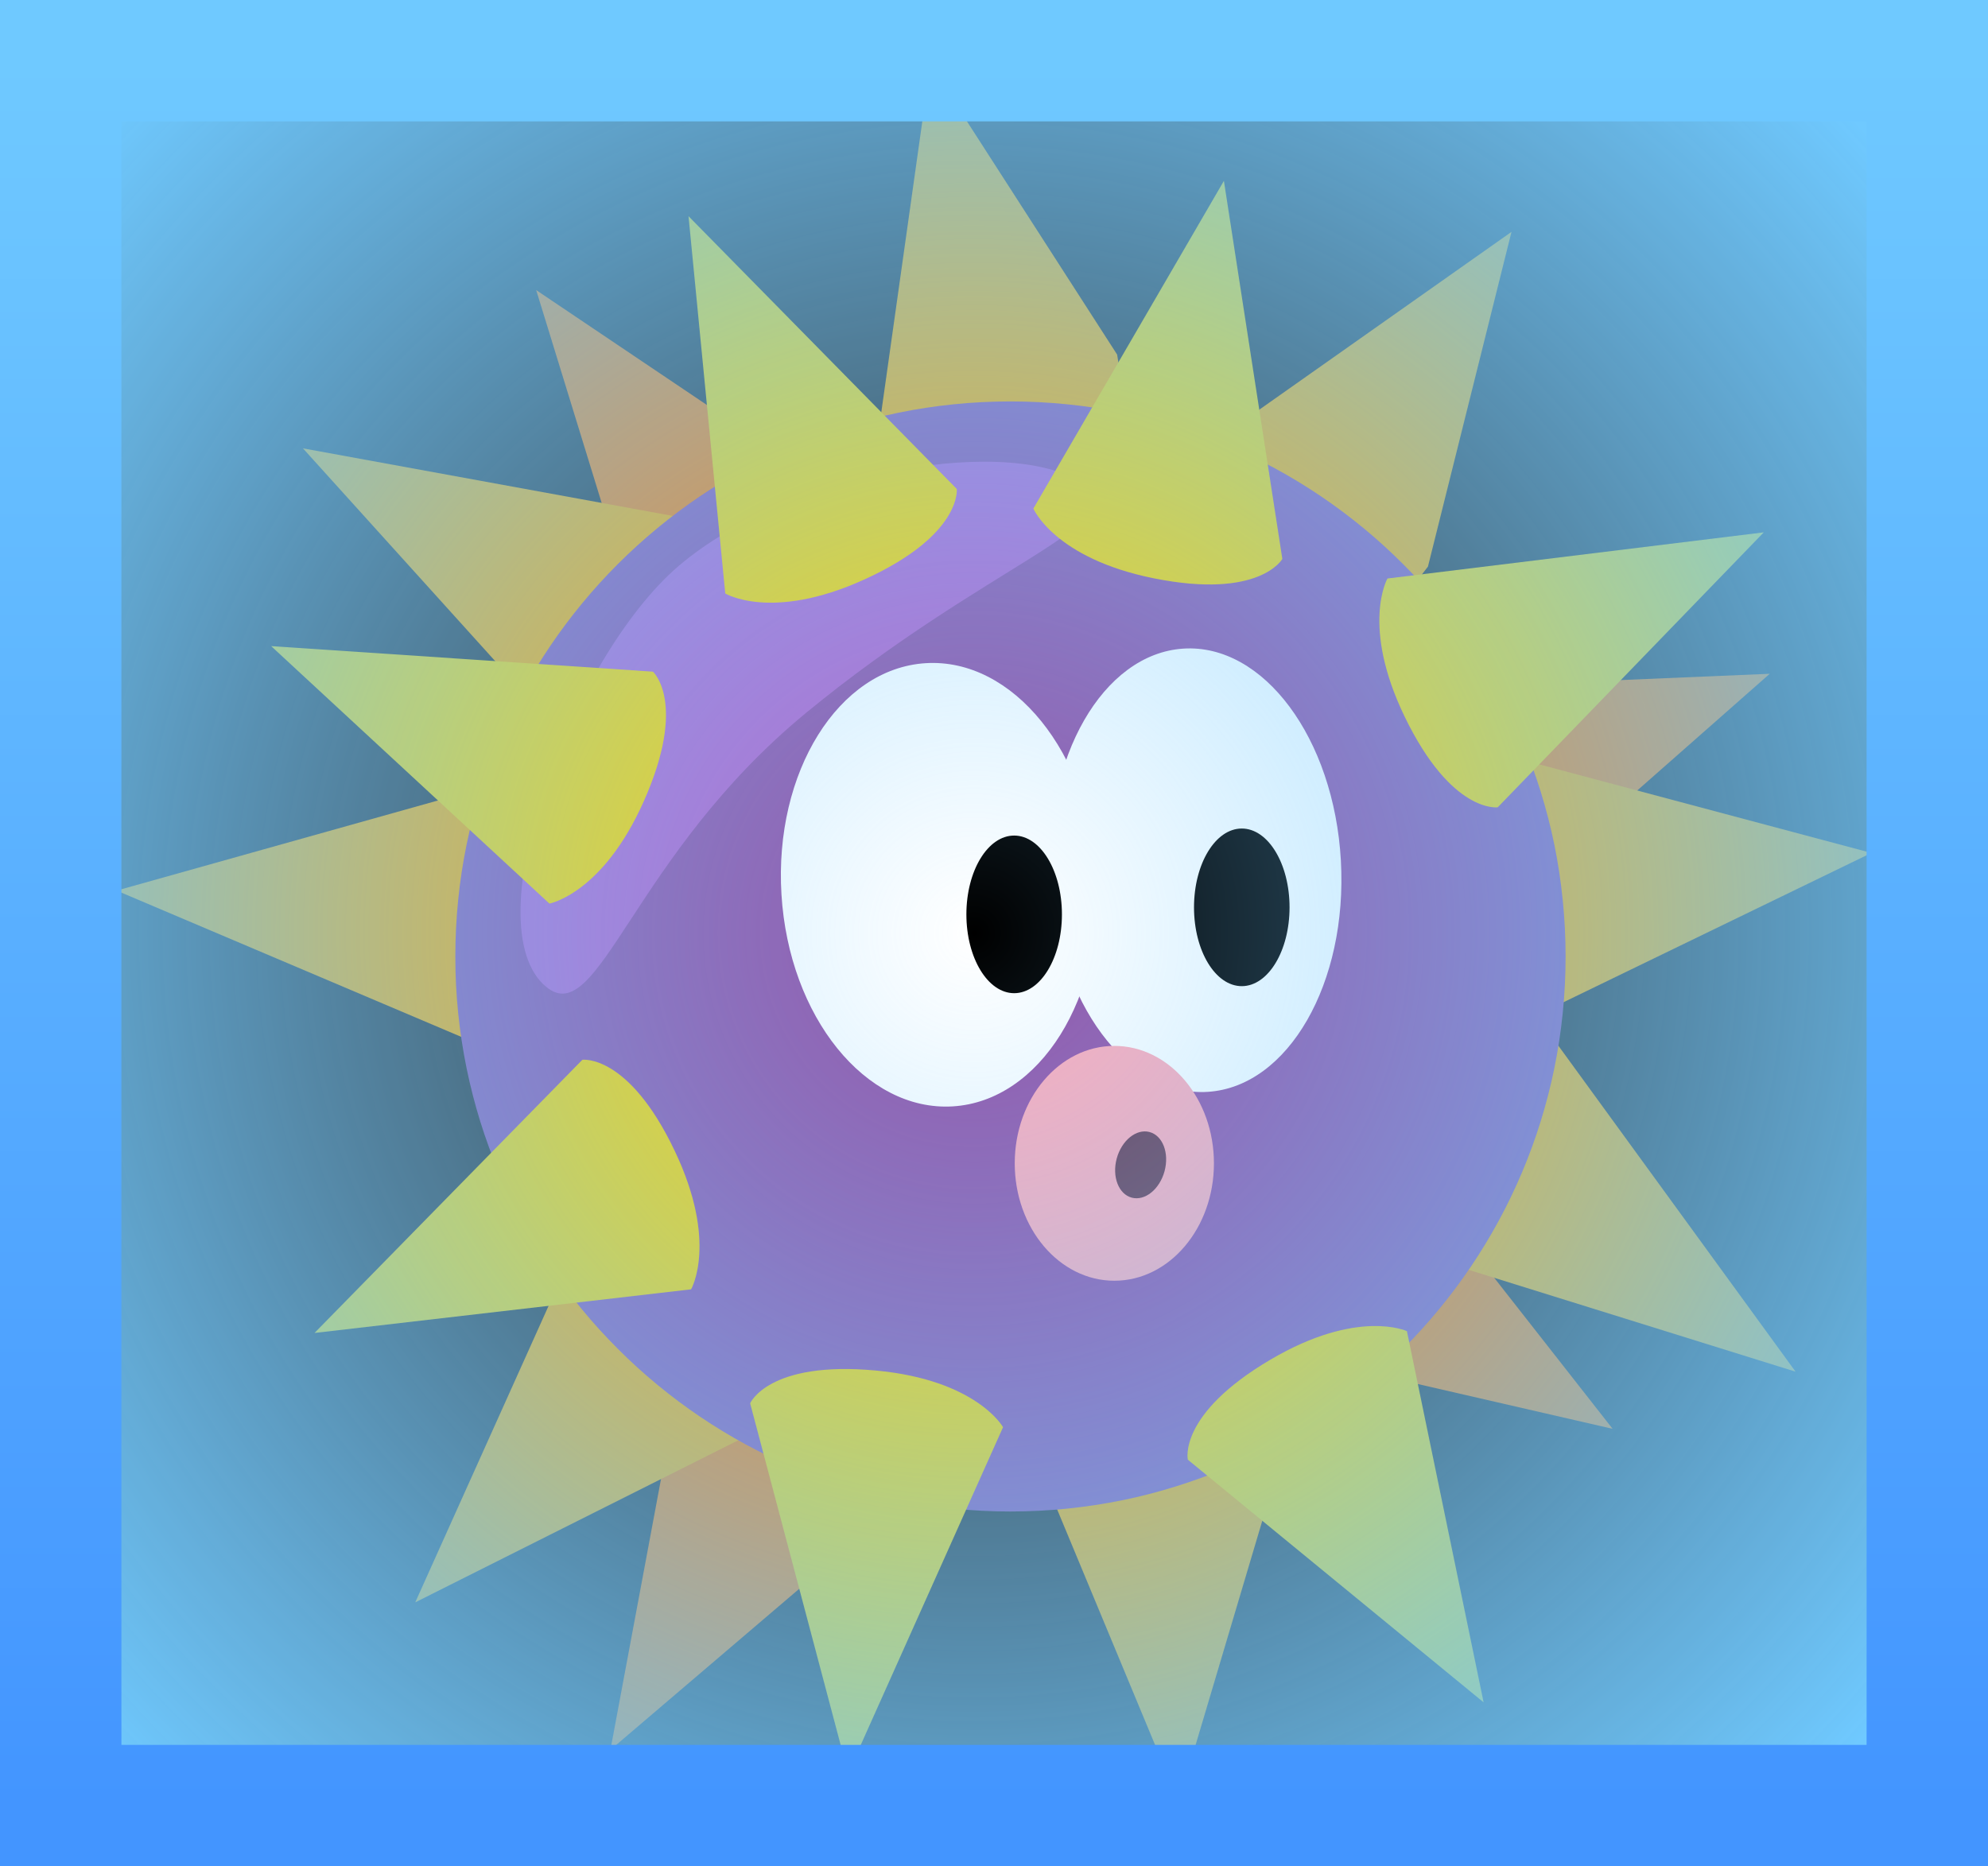 <svg version="1.1" xmlns="http://www.w3.org/2000/svg" xmlns:xlink="http://www.w3.org/1999/xlink" width="103.748" height="97.412" viewBox="0,0,103.748,97.412"><rect x="0" y="0" width="103.748" height="97.412" fill="#333333" stroke="none"/><defs><radialGradient cx="238.958" cy="180" r="62.605" gradientUnits="userSpaceOnUse" id="color-1"><stop offset="0" stop-color="#6fc9ff" stop-opacity="0"/><stop offset="1" stop-color="#6fc9ff"/></radialGradient><linearGradient x1="191.294" y1="134.462" x2="191.294" y2="225.538" gradientUnits="userSpaceOnUse" id="color-2"><stop offset="0" stop-color="#6fc9ff"/><stop offset="1" stop-color="#4395ff"/></linearGradient></defs><g transform="translate(-188.126,-131.294)"><g data-paper-data="{&quot;isPaintingLayer&quot;:true}" fill-rule="nonzero" stroke-linejoin="miter" stroke-miterlimit="10" stroke-dasharray="" stroke-dashoffset="0" style="mix-blend-mode: normal"><g><path d="M260.078,190.302l12.206,15.572l-19.461,-4.476c0,0 -1.532,-1.882 1.542,-6.599c2.888,-4.432 5.713,-4.496 5.713,-4.496z" data-paper-data="{&quot;index&quot;:null,&quot;origRot&quot;:0}" fill="#fd7e0b" stroke="#000000" stroke-width="0" stroke-linecap="round"/><path d="M260.716,167.298l19.768,-0.835l-14.984,13.199c0,0 -2.422,0.147 -4.462,-5.101c-1.916,-4.931 -0.321,-7.263 -0.321,-7.263z" data-paper-data="{&quot;index&quot;:null,&quot;origRot&quot;:0}" fill="#fd7e0b" stroke="#000000" stroke-width="0" stroke-linecap="round"/><path d="M235.035,209.788l-15.052,12.842l3.665,-19.63c0,0 1.817,-1.609 6.658,1.266c4.548,2.702 4.73,5.522 4.73,5.522z" data-paper-data="{&quot;index&quot;:null,&quot;origRot&quot;:0}" fill="#fd7e0b" stroke="#000000" stroke-width="0" stroke-linecap="round"/><path d="M221.926,165.347l-5.818,-18.911l16.566,11.15c0,0 0.756,2.306 -3.803,5.609c-4.284,3.103 -6.945,2.152 -6.945,2.152z" data-paper-data="{&quot;index&quot;:null,&quot;origRot&quot;:0}" fill="#fd7e0b" stroke="#000000" stroke-width="0" stroke-linecap="round"/><path d="M213.299,185.882l-19.088,-8.102l20.133,-5.647l49.349,-2.21l22.097,5.892l-16.204,7.857z" data-paper-data="{&quot;index&quot;:null}" fill="#ffa902" stroke="#000000" stroke-width="0" stroke-linecap="round"/><path d="M255.439,205.841l-5.8,19.498l-8.027,-19.308l-8.127,-48.726l3.193,-22.645l9.748,15.142z" data-paper-data="{&quot;origRot&quot;:0,&quot;index&quot;:null}" fill="#ffa902" stroke="#000000" stroke-width="0" stroke-linecap="round"/><path d="M227.978,205.808l-18.182,9.124l8.575,-19.07l29.946,-39.287l18.69,-13.179l-4.361,17.473z" data-paper-data="{&quot;origRot&quot;:0,&quot;index&quot;:null}" fill="#ffa902" stroke="#000000" stroke-width="0" stroke-linecap="round"/><path d="M268.874,185.081l12.958,17.81l-19.963,-6.22l-42.603,-25.005l-15.33,-16.97l20.013,3.657z" data-paper-data="{&quot;origRot&quot;:0,&quot;index&quot;:null}" fill="#ffa902" stroke="#000000" stroke-width="0" stroke-linecap="round"/><g stroke="none" stroke-width="0" stroke-linecap="butt"><path d="M240.859,210.189c-16,0 -28.971,-12.971 -28.971,-28.971c0,-16 12.971,-28.971 28.971,-28.971c16,0 28.971,12.971 28.971,28.971c0,16 -12.971,28.971 -28.971,28.971z" data-paper-data="{&quot;index&quot;:null}" fill="#9457aa"/><path d="M230.192,168.504c-9.055,7.444 -10.819,16.539 -13.549,14.311c-3.887,-3.172 1.288,-17.187 6.9,-21.979c5.922,-5.057 17.764,-6.927 21.263,-4.168c2.432,1.918 -5.22,4.111 -14.615,11.835z" fill="#b469cd"/></g><path d="M242.054,157.839l9.944,-17.105l3.05,19.735c0,0 -1.181,2.12 -6.701,1.012c-5.186,-1.041 -6.293,-3.642 -6.293,-3.642z" data-paper-data="{&quot;index&quot;:null,&quot;origRot&quot;:0}" fill="#fcd305" stroke="#000000" stroke-width="0" stroke-linecap="round"/><path d="M228.908,177.979c-0.39,-6.388 2.981,-11.792 7.53,-12.07c4.549,-0.278 8.552,4.676 8.942,11.064c0.39,6.388 -2.981,11.792 -7.53,12.07c-4.549,0.278 -8.552,-4.676 -8.942,-11.064z" data-paper-data="{&quot;index&quot;:null}" fill="#ffffff" stroke="none" stroke-width="0" stroke-linecap="butt"/><path d="M260.534,161.49l19.638,-2.409l-13.884,14.352c0,0 -2.403,0.34 -4.855,-4.729c-2.303,-4.762 -0.899,-7.215 -0.899,-7.215z" data-paper-data="{&quot;index&quot;:null,&quot;origRot&quot;:0}" fill="#fcd305" stroke="#000000" stroke-width="0" stroke-linecap="round"/><path d="M240.472,205.788l-8.085,18.058l-5.113,-19.303c0,0 0.951,-2.233 6.557,-1.713c5.267,0.489 6.641,2.958 6.641,2.958z" data-paper-data="{&quot;index&quot;:null,&quot;origRot&quot;:0}" fill="#fcd305" stroke="#000000" stroke-width="0" stroke-linecap="round"/><path d="M224.193,198.592l-19.654,2.278l13.979,-14.259c0,0 2.405,-0.324 4.823,4.761c2.272,4.777 0.851,7.22 0.851,7.22z" data-paper-data="{&quot;index&quot;:null,&quot;origRot&quot;:0}" fill="#fcd305" stroke="#000000" stroke-width="0" stroke-linecap="round"/><path d="M216.798,178.458l-14.521,-13.439l19.924,1.334c0,0 1.811,1.615 -0.476,6.76c-2.149,4.834 -4.928,5.345 -4.928,5.345z" data-paper-data="{&quot;index&quot;:null,&quot;origRot&quot;:0}" fill="#fcd305" stroke="#000000" stroke-width="0" stroke-linecap="round"/><path d="M261.549,200.775l4.003,19.376l-15.437,-12.667c0,0 -0.535,-2.367 4.317,-5.224c4.558,-2.684 7.117,-1.485 7.117,-1.485z" data-paper-data="{&quot;index&quot;:null,&quot;origRot&quot;:0}" fill="#fcd305" stroke="#000000" stroke-width="0" stroke-linecap="round"/><path d="M242.941,177.22c-0.359,-6.388 2.744,-11.792 6.931,-12.07c4.187,-0.278 7.872,4.676 8.231,11.064c0.359,6.388 -2.744,11.792 -6.931,12.07c-4.187,0.278 -7.872,-4.676 -8.231,-11.064z" data-paper-data="{&quot;index&quot;:null}" fill="#ffffff" stroke="none" stroke-width="0" stroke-linecap="butt"/><g fill="#000000" stroke="none" stroke-width="0" stroke-linecap="butt"><path d="M243.545,179.021c0,2.272 -1.116,4.114 -2.493,4.114c-1.377,0 -2.493,-1.842 -2.493,-4.114c0,-2.272 1.116,-4.114 2.493,-4.114c1.377,0 2.493,1.842 2.493,4.114z" data-paper-data="{&quot;index&quot;:null}"/></g><g fill="#000000" stroke="none" stroke-width="0" stroke-linecap="butt"><path d="M255.424,178.654c0,2.272 -1.116,4.114 -2.493,4.114c-1.377,0 -2.493,-1.842 -2.493,-4.114c0,-2.272 1.116,-4.114 2.493,-4.114c1.377,0 2.493,1.842 2.493,4.114z" data-paper-data="{&quot;index&quot;:null}"/></g><path d="M225.975,162.271l-1.917,-19.693l14,14.239c0,0 0.28,2.411 -4.849,4.735c-4.818,2.184 -7.235,0.719 -7.235,0.719z" data-paper-data="{&quot;index&quot;:null,&quot;origRot&quot;:0}" fill="#fcd305" stroke="#000000" stroke-width="0" stroke-linecap="round"/><g stroke="none"><path d="M249.955,187.682c0.941,1.11 1.523,2.642 1.523,4.333c0,1.691 -0.582,3.223 -1.523,4.333c-0.941,1.11 -2.241,1.796 -3.675,1.796c-1.434,0 -2.734,-0.686 -3.675,-1.796c-0.941,-1.11 -1.523,-2.642 -1.523,-4.333c0,-1.691 0.582,-3.223 1.523,-4.333c0.941,-1.11 2.241,-1.796 3.675,-1.796c1.434,0 2.734,0.686 3.675,1.796z" data-paper-data="{&quot;index&quot;:null}" fill="#ffadbc" stroke-width="0.998" stroke-linecap="round"/><path d="M248.115,190.381c0.345,0.091 0.605,0.366 0.747,0.735c0.142,0.37 0.166,0.836 0.039,1.308c-0.128,0.472 -0.384,0.864 -0.693,1.115c-0.31,0.25 -0.674,0.36 -1.018,0.269c-0.345,-0.091 -0.605,-0.366 -0.747,-0.735c-0.142,-0.37 -0.166,-0.836 -0.039,-1.308c0.128,-0.473 0.384,-0.864 0.693,-1.115c0.31,-0.25 0.674,-0.36 1.018,-0.269z" data-paper-data="{&quot;index&quot;:null}" fill="#6d3f57" stroke-width="0.74" stroke-linecap="butt"/></g></g><path d="M191.294,134.462h97.412v91.077h-97.412z" data-paper-data="{&quot;origPos&quot;:null}" fill="url(#color-1)" stroke="url(#color-2)" stroke-width="6.336" stroke-linecap="round"/></g></g></svg>